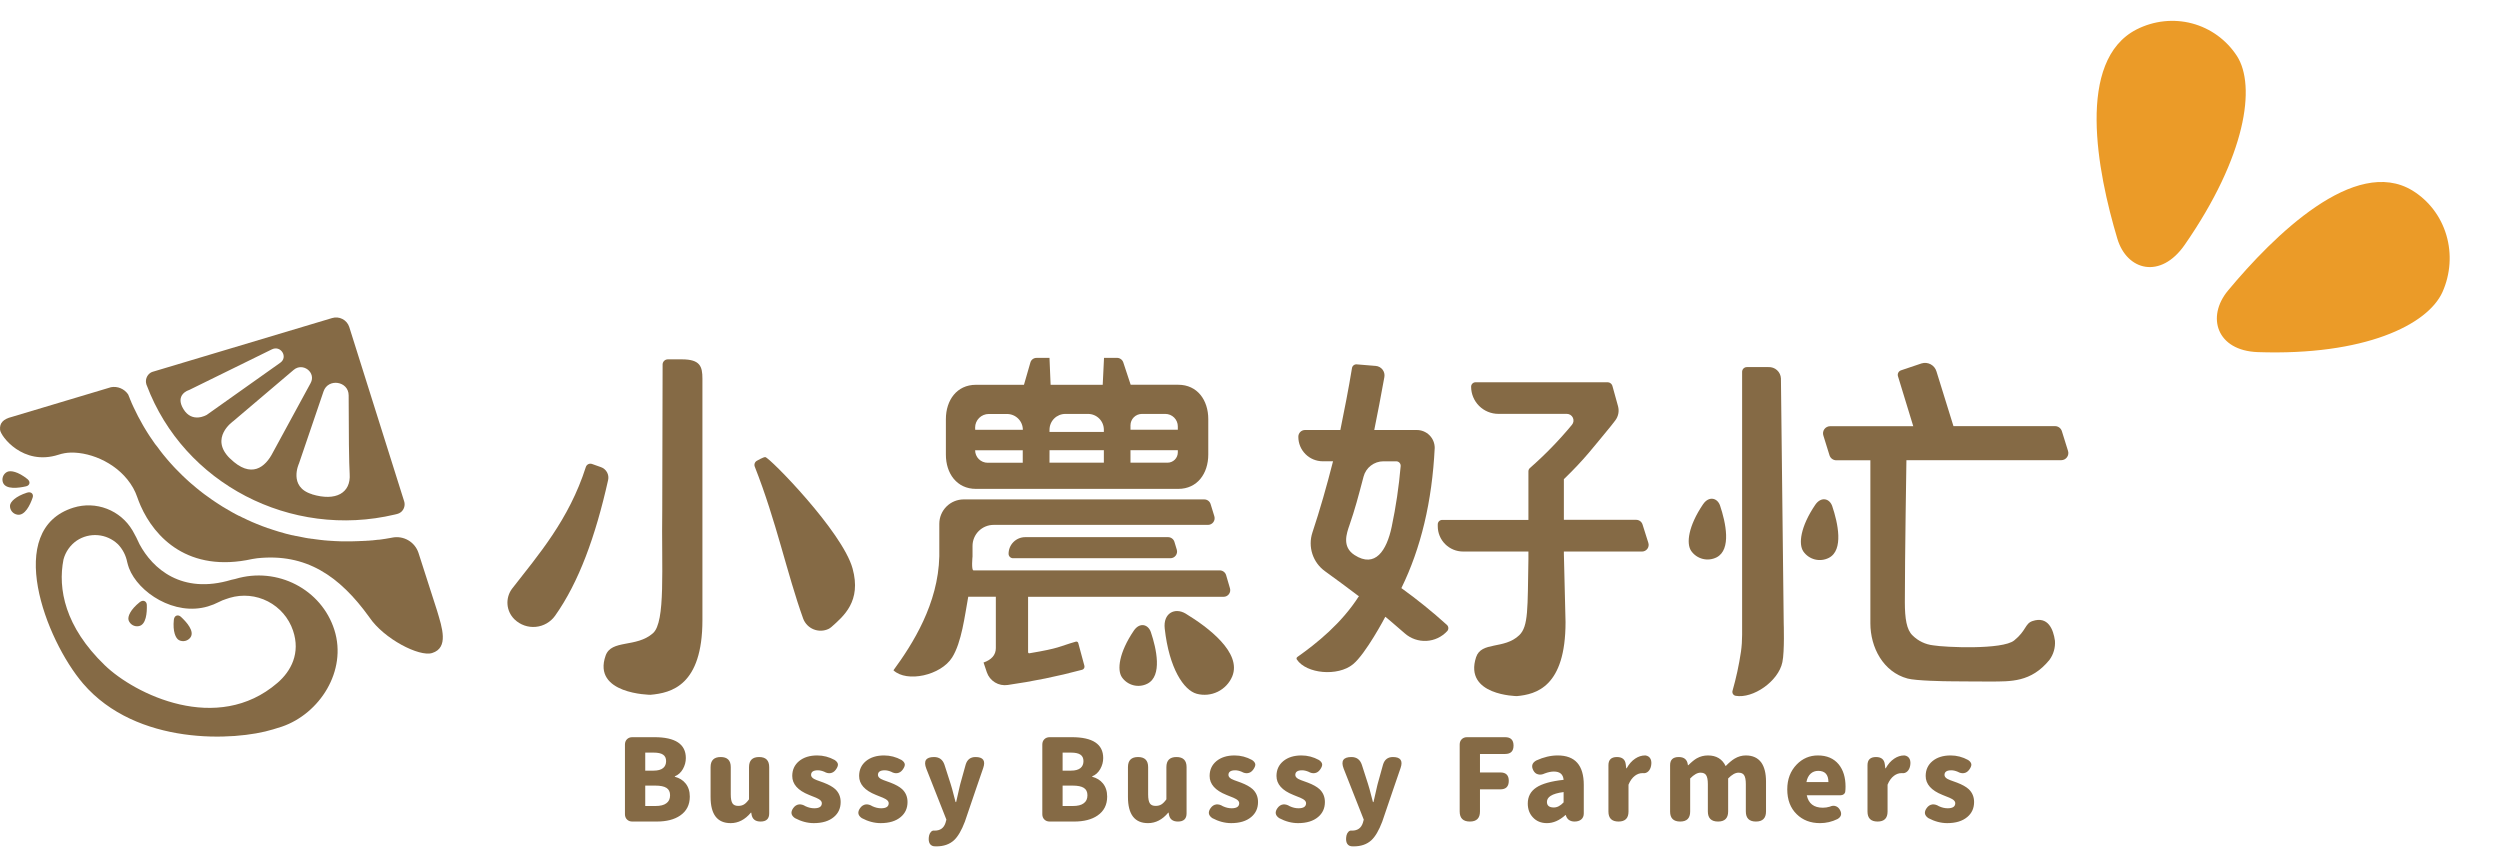 <svg width="441" height="150" viewBox="0 0 441 150" fill="none" xmlns="http://www.w3.org/2000/svg">
<path d="M107.272 84.683C105.034 94.674 102.097 102.711 97.926 108.605C97.532 109.16 97.023 109.623 96.434 109.963C95.844 110.304 95.188 110.513 94.51 110.576C93.832 110.64 93.148 110.557 92.505 110.332C91.862 110.108 91.276 109.748 90.785 109.276L90.71 109.205C90.014 108.508 89.592 107.585 89.521 106.604C89.449 105.624 89.732 104.65 90.319 103.859C94.939 97.91 100.362 91.701 103.341 82.385C103.374 82.277 103.43 82.176 103.503 82.09C103.577 82.004 103.667 81.933 103.769 81.882C103.87 81.832 103.981 81.802 104.095 81.796C104.208 81.789 104.322 81.806 104.429 81.844L106.016 82.406C106.469 82.567 106.846 82.887 107.077 83.306C107.309 83.726 107.378 84.216 107.272 84.683Z" fill="#856A45"/>
<path d="M115.179 111.703C117.447 109.703 116.661 100.165 116.821 89.902L116.884 64.227C116.906 63.989 117.02 63.77 117.201 63.613C117.381 63.457 117.616 63.377 117.854 63.388H120.282C123.517 63.388 123.907 64.646 123.907 66.809V109.385C123.907 120.939 118.409 122.235 114.733 122.562C114.733 122.562 104.429 122.461 106.832 115.648C107.849 112.76 112.238 114.298 115.179 111.703Z" fill="#856A45"/>
<path d="M146.602 110.643C146.464 110.766 146.31 110.869 146.144 110.949C145.735 111.139 145.291 111.243 144.84 111.255C144.389 111.266 143.94 111.185 143.522 111.016C143.104 110.847 142.725 110.593 142.41 110.272C142.094 109.95 141.848 109.567 141.687 109.146C138.801 101.113 136.97 92.024 133.139 82.314C133.065 82.124 133.063 81.913 133.133 81.722C133.204 81.531 133.342 81.371 133.521 81.274C133.521 81.274 134.668 80.607 135 80.632C135.743 80.691 148.605 93.78 150.395 100.287C151.983 106.065 148.841 108.672 146.614 110.643H146.602Z" fill="#856A45"/>
<path d="M172.146 86.238H207.851C211.212 86.238 213.14 83.521 213.14 80.176V73.929C213.14 70.575 211.203 67.871 207.851 67.871H199.45L198.148 63.929C198.07 63.695 197.92 63.491 197.72 63.347C197.519 63.202 197.278 63.124 197.031 63.124H194.75L194.519 67.879H185.328L185.13 63.133H182.828C182.589 63.133 182.355 63.21 182.164 63.354C181.972 63.498 181.832 63.7 181.766 63.929L180.627 67.879H172.146C168.786 67.879 166.854 70.591 166.854 73.937V80.184C166.845 83.521 168.79 86.238 172.146 86.238ZM199.417 75.031C199.417 74.496 199.629 73.984 200.008 73.605C200.387 73.227 200.901 73.015 201.437 73.015H205.562C206.147 73.015 206.708 73.247 207.121 73.659C207.535 74.072 207.767 74.632 207.767 75.216V75.803H199.417V75.031ZM199.417 79.413H207.767V79.807C207.766 80.287 207.575 80.747 207.235 81.086C206.895 81.426 206.434 81.617 205.953 81.618H199.417V79.413ZM185.135 75.803C185.135 75.437 185.207 75.074 185.347 74.736C185.488 74.398 185.693 74.09 185.953 73.831C186.212 73.572 186.52 73.367 186.859 73.227C187.198 73.087 187.561 73.015 187.928 73.015H191.927C192.294 73.015 192.657 73.087 192.996 73.227C193.335 73.367 193.643 73.572 193.902 73.831C194.162 74.09 194.367 74.398 194.508 74.736C194.648 75.074 194.72 75.437 194.72 75.803V76.197H185.13L185.135 75.803ZM185.135 79.413H194.72V81.618H185.13L185.135 79.413ZM172.012 75.425C172.012 74.789 172.265 74.179 172.716 73.73C173.166 73.28 173.777 73.027 174.415 73.027H177.636C178.377 73.027 179.088 73.321 179.612 73.844C180.136 74.367 180.43 75.076 180.43 75.815H172.029L172.012 75.425ZM172.012 79.425H180.413V81.63H174.217C173.632 81.629 173.071 81.397 172.658 80.983C172.244 80.57 172.012 80.009 172.012 79.425Z" fill="#856A45"/>
<path d="M207.591 96.979L207.171 95.591C207.1 95.35 206.952 95.138 206.75 94.987C206.548 94.835 206.302 94.754 206.05 94.753H180.854C180.075 94.753 179.327 95.062 178.775 95.612C178.224 96.163 177.914 96.909 177.914 97.688C177.914 97.895 177.996 98.094 178.143 98.241C178.289 98.388 178.488 98.471 178.695 98.472H206.457C206.639 98.472 206.818 98.43 206.981 98.35C207.144 98.269 207.286 98.152 207.396 98.007C207.506 97.862 207.581 97.694 207.615 97.516C207.649 97.338 207.641 97.154 207.591 96.979Z" fill="#856A45"/>
<path d="M198.324 105.276H215.841C216.023 105.277 216.203 105.234 216.366 105.153C216.529 105.072 216.671 104.953 216.781 104.808C216.89 104.662 216.964 104.493 216.996 104.313C217.028 104.134 217.018 103.95 216.966 103.775L216.286 101.453C216.214 101.211 216.065 100.998 215.862 100.847C215.659 100.696 215.413 100.614 215.16 100.614H171.726C171.306 100.614 171.554 98.157 171.554 98.157V96.304C171.554 95.816 171.65 95.333 171.837 94.882C172.025 94.431 172.299 94.021 172.645 93.676C172.991 93.331 173.402 93.058 173.854 92.871C174.306 92.685 174.791 92.589 175.28 92.59H213.085C213.269 92.59 213.451 92.547 213.615 92.464C213.779 92.382 213.922 92.262 214.031 92.114C214.141 91.967 214.214 91.795 214.245 91.614C214.277 91.433 214.265 91.248 214.211 91.072L213.555 88.934C213.483 88.692 213.335 88.479 213.132 88.328C212.929 88.177 212.683 88.096 212.43 88.095H170.004C168.861 88.095 167.764 88.548 166.956 89.355C166.148 90.162 165.694 91.256 165.694 92.397V98.136C165.501 106.5 161.01 113.594 157.604 118.24C159.968 120.462 165.967 119.137 167.954 115.98C169.634 113.309 170.176 108.668 170.798 105.268H175.666V114.324C175.666 115.535 174.902 116.387 173.499 116.869L174.074 118.583C174.326 119.33 174.833 119.965 175.507 120.376C176.18 120.787 176.977 120.948 177.758 120.831C182.188 120.201 186.576 119.305 190.897 118.147C191.038 118.105 191.158 118.011 191.231 117.884C191.304 117.757 191.326 117.607 191.292 117.464L190.209 113.448C190.2 113.402 190.182 113.359 190.155 113.32C190.129 113.282 190.095 113.249 190.056 113.225C190.016 113.2 189.972 113.183 189.926 113.176C189.88 113.169 189.833 113.172 189.788 113.183C186.684 114.072 187.092 114.315 181.585 115.238C181.556 115.243 181.528 115.241 181.5 115.234C181.472 115.226 181.446 115.213 181.424 115.195C181.402 115.176 181.385 115.153 181.373 115.128C181.36 115.102 181.354 115.074 181.354 115.045V105.276H198.32H198.324Z" fill="#856A45"/>
<path d="M290.763 95.747L289.742 92.514C289.666 92.277 289.517 92.07 289.315 91.922C289.113 91.776 288.87 91.696 288.62 91.697H275.867V84.527C279.568 80.951 281.013 78.956 284.18 75.136C284.281 75.01 284.6 74.595 284.928 74.172C285.199 73.819 285.384 73.408 285.47 72.972C285.555 72.535 285.538 72.085 285.42 71.656L284.462 68.193C284.431 67.993 284.334 67.81 284.186 67.672C284.038 67.533 283.849 67.448 283.647 67.43H260.292C260.083 67.43 259.883 67.513 259.736 67.66C259.589 67.807 259.506 68.006 259.506 68.214C259.507 69.486 260.014 70.704 260.915 71.603C261.816 72.501 263.038 73.006 264.312 73.006H276.393C276.616 73.007 276.835 73.071 277.024 73.191C277.212 73.311 277.363 73.483 277.457 73.685C277.551 73.888 277.586 74.113 277.557 74.334C277.527 74.555 277.435 74.764 277.291 74.935C275.031 77.668 272.555 80.215 269.886 82.553C269.8 82.626 269.731 82.716 269.684 82.818C269.637 82.92 269.613 83.031 269.613 83.144V91.713H254.402C254.3 91.713 254.198 91.734 254.103 91.773C254.009 91.812 253.922 91.869 253.85 91.942C253.777 92.014 253.72 92.1 253.681 92.195C253.641 92.289 253.621 92.391 253.621 92.493V92.833C253.621 94.015 254.092 95.148 254.929 95.984C255.766 96.82 256.902 97.29 258.086 97.29H269.613V98.631C269.457 107.343 269.634 110.475 268 112.047C265.32 114.613 261.304 113.091 260.376 115.946C258.187 122.696 267.588 122.793 267.588 122.793C270.949 122.474 276.161 121.191 276.161 109.746L275.867 97.658V97.294H289.641C289.828 97.295 290.013 97.251 290.18 97.167C290.347 97.082 290.491 96.959 290.6 96.808C290.71 96.657 290.782 96.481 290.81 96.297C290.839 96.112 290.822 95.924 290.763 95.747Z" fill="#856A45"/>
<path d="M255.247 110.244C252.69 107.928 250.005 105.757 247.203 103.742C250.648 96.711 252.622 88.464 253.084 79.006C253.084 78.169 252.751 77.368 252.159 76.776C251.567 76.185 250.763 75.853 249.925 75.853H242.419C243.015 72.918 243.608 69.824 244.204 66.512C244.245 66.282 244.237 66.047 244.181 65.821C244.126 65.595 244.023 65.383 243.881 65.198C243.739 65.014 243.56 64.861 243.355 64.749C243.15 64.637 242.924 64.57 242.692 64.55L239.331 64.273C239.134 64.256 238.938 64.314 238.782 64.435C238.626 64.556 238.522 64.732 238.491 64.927C237.878 68.675 237.155 72.319 236.437 75.853H230.203C229.892 75.853 229.592 75.977 229.372 76.197C229.151 76.417 229.027 76.715 229.027 77.027V77.069C229.027 78.21 229.481 79.304 230.29 80.11C231.098 80.917 232.194 81.37 233.337 81.37H235.148C234.022 85.789 232.825 89.982 231.506 93.948C231.104 95.173 231.102 96.494 231.503 97.719C231.903 98.945 232.684 100.012 233.732 100.765C235.786 102.245 237.739 103.7 239.592 105.1L239.726 105.142C236.656 109.963 232.287 113.468 228.847 115.896C228.777 115.945 228.729 116.02 228.714 116.104C228.699 116.188 228.718 116.274 228.767 116.344C230.447 118.86 235.988 119.367 238.659 117.183C240.894 115.368 244.309 108.932 244.368 108.798C244.368 108.76 246.758 110.814 247.812 111.733C248.867 112.657 250.242 113.13 251.643 113.052C253.044 112.974 254.358 112.349 255.302 111.313C255.431 111.162 255.498 110.967 255.488 110.768C255.477 110.569 255.392 110.382 255.247 110.244ZM247.077 82.23C246.767 85.825 246.238 89.398 245.494 92.929C244.612 97.122 242.587 100.262 238.941 97.91C236.677 96.451 237.546 94.086 238.046 92.636C239.042 89.747 239.558 87.768 240.529 84.083C240.731 83.307 241.185 82.62 241.821 82.13C242.456 81.639 243.237 81.374 244.04 81.374H246.296C246.405 81.375 246.513 81.397 246.613 81.441C246.712 81.485 246.802 81.55 246.875 81.63C246.949 81.711 247.005 81.805 247.04 81.909C247.074 82.012 247.087 82.121 247.077 82.23Z" fill="#856A45"/>
<path d="M314.647 109.942L314.156 66.759C314.144 66.482 314.077 66.21 313.959 65.959C313.841 65.707 313.674 65.482 313.468 65.296C313.262 65.109 313.021 64.965 312.759 64.873C312.497 64.78 312.22 64.74 311.942 64.755H308.195C308.084 64.749 307.973 64.765 307.868 64.802C307.763 64.839 307.667 64.896 307.584 64.971C307.502 65.045 307.435 65.135 307.388 65.236C307.34 65.336 307.314 65.445 307.309 65.556V111.997C307.311 112.987 307.244 113.976 307.107 114.957C306.761 117.288 306.263 119.595 305.616 121.862C305.59 121.955 305.583 122.053 305.597 122.148C305.61 122.244 305.643 122.336 305.694 122.418C305.745 122.501 305.813 122.572 305.893 122.627C305.972 122.682 306.063 122.72 306.158 122.738C309.207 123.287 313.719 120.193 314.412 116.806C314.815 114.898 314.647 109.942 314.647 109.942Z" fill="#856A45"/>
<path d="M202.399 120.604C201.639 120.99 200.764 121.088 199.938 120.879C199.111 120.67 198.389 120.169 197.904 119.468C197.022 118.177 197.383 115.12 200.005 111.246C201.038 109.729 202.525 110.106 203.008 111.498C203.995 114.416 205.071 119.237 202.399 120.604Z" fill="#856A45"/>
<path d="M302.814 98.312C302.054 98.698 301.179 98.795 300.353 98.586C299.527 98.377 298.804 97.876 298.319 97.176C297.437 95.885 297.794 92.829 300.42 88.95C301.453 87.437 302.961 87.814 303.423 89.202C304.41 92.137 305.465 96.941 302.814 98.312Z" fill="#856A45"/>
<path d="M322.603 98.409C321.843 98.795 320.968 98.893 320.142 98.684C319.315 98.475 318.593 97.973 318.108 97.273C317.226 95.981 317.583 92.925 320.209 89.051C321.242 87.534 322.75 87.911 323.212 89.303C324.199 92.237 325.266 97.042 322.603 98.409Z" fill="#856A45"/>
<path d="M217.371 119.309C216.876 120.491 215.967 121.454 214.815 122.02C213.662 122.585 212.344 122.713 211.103 122.382C208.822 121.766 206.235 117.913 205.458 110.886C205.151 108.14 207.251 107.113 209.142 108.236C213.141 110.668 219.076 115.137 217.371 119.309Z" fill="#856A45"/>
<path d="M358.536 109.553C357.183 110.006 357.464 111.23 355.301 112.974C353.247 114.651 343.069 114.19 341.019 113.838C339.644 113.684 338.361 113.069 337.381 112.094C336.319 111.096 336.016 109.1 336.016 106.224C336.016 98.346 336.293 81.178 336.293 81.178H363.597C363.799 81.178 363.998 81.13 364.177 81.037C364.356 80.945 364.51 80.811 364.627 80.646C364.743 80.482 364.818 80.292 364.846 80.093C364.874 79.894 364.853 79.691 364.786 79.501L363.711 76.054C363.632 75.801 363.475 75.579 363.262 75.42C363.049 75.261 362.792 75.174 362.526 75.17H344.59L341.59 65.51C341.511 65.245 341.38 64.998 341.205 64.784C341.029 64.569 340.813 64.392 340.569 64.261C340.324 64.131 340.056 64.05 339.78 64.023C339.504 63.996 339.226 64.024 338.961 64.106L335.327 65.33C335.124 65.401 334.956 65.547 334.857 65.738C334.759 65.929 334.738 66.151 334.798 66.357L337.499 75.182H322.835C322.633 75.183 322.435 75.232 322.257 75.324C322.078 75.417 321.924 75.551 321.808 75.715C321.692 75.88 321.617 76.069 321.59 76.268C321.562 76.467 321.583 76.67 321.65 76.859L322.721 80.306C322.8 80.56 322.957 80.784 323.171 80.944C323.384 81.103 323.643 81.191 323.91 81.195H329.934V109.955C329.934 114.207 332.194 118.537 336.499 119.695C337.94 120.085 342.939 120.185 344.434 120.185C346.308 120.185 349.055 120.235 351.092 120.223C354.675 120.198 358.275 120.395 361.531 116.395C362.238 115.426 362.579 114.237 362.493 113.041C362.215 111.008 361.27 108.635 358.536 109.553Z" fill="#856A45"/>
<path d="M58.991 111.142C56.727 103.947 48.909 99.91 41.525 102.119L41.445 102.14C41.373 102.165 40.962 102.237 40.836 102.274C32.015 104.932 26.907 100.27 24.613 96.007C24.253 95.197 23.852 94.407 23.412 93.638C23.392 93.609 23.374 93.58 23.357 93.55C22.328 91.813 20.743 90.474 18.857 89.748C16.972 89.021 14.896 88.95 12.965 89.546C0.611 93.39 8.038 112.835 14.645 120.571C24.096 131.58 41.42 130.742 48.145 128.671C48.418 128.587 49.51 128.251 49.712 128.184C56.395 125.904 61.259 118.336 58.991 111.142ZM48.935 120.466C38.307 129.622 23.777 122.466 18.484 117.351C11.444 110.563 10.184 103.851 11.196 98.707C11.553 97.342 12.389 96.152 13.553 95.353C14.648 94.628 15.957 94.294 17.267 94.406C18.576 94.518 19.809 95.069 20.765 95.969L20.82 96.019C21.647 96.888 22.208 97.975 22.437 99.151C22.524 99.508 22.629 99.861 22.752 100.207C24.386 104.496 30.784 108.735 36.69 106.966C37.364 106.765 38.018 106.501 38.643 106.178C39.04 105.971 39.455 105.802 39.882 105.67L39.983 105.637C40.157 105.575 40.333 105.517 40.512 105.461C42.762 104.789 45.186 105.016 47.271 106.094C49.357 107.172 50.941 109.017 51.69 111.238C53.034 115.196 51.354 118.391 48.935 120.466Z" fill="#856A45"/>
<path d="M24.475 110.45C24.102 110.52 23.717 110.455 23.388 110.266C23.06 110.076 22.81 109.776 22.685 109.419C22.471 108.769 23.013 107.528 24.639 106.228C25.277 105.717 25.878 106.065 25.899 106.702C25.945 108.056 25.794 110.224 24.475 110.45Z" fill="#856A45"/>
<path d="M33.603 112.433C33.381 112.741 33.057 112.96 32.689 113.051C32.32 113.143 31.931 113.1 31.591 112.932C30.965 112.617 30.453 111.368 30.667 109.326C30.747 108.53 31.423 108.358 31.902 108.798C32.91 109.724 34.359 111.351 33.603 112.433Z" fill="#856A45"/>
<path d="M77.1 107.733L77.028 107.507L73.823 97.533C73.513 96.59 72.866 95.793 72.005 95.297C71.144 94.8 70.13 94.638 69.156 94.841L69.051 94.862L68.602 94.942L68.421 94.971L68.039 95.038L67.846 95.067L67.468 95.122L67.283 95.151L66.863 95.206H66.72C66.342 95.252 65.968 95.294 65.59 95.332H65.477L65.031 95.374H64.872L64.451 95.407H64.292L63.872 95.432H63.737C63.561 95.432 63.389 95.453 63.212 95.457H63.183C62.801 95.457 62.419 95.483 62.036 95.491H60.776H60.272H60.217L59.058 95.445L58.504 95.407H58.428L57.936 95.369H57.848L57.348 95.323H57.294L56.454 95.231L55.614 95.122C55.433 95.101 55.256 95.072 55.08 95.046H55L54.513 94.971H54.454L53.908 94.879C53.349 94.778 52.795 94.665 52.228 94.543H52.169L51.657 94.426H51.585L51.14 94.317L51.056 94.296L50.552 94.17H50.527C50.069 94.049 49.611 93.919 49.157 93.78L48.389 93.537L48.262 93.495L48.061 93.432L47.805 93.344L47.334 93.181H47.288C46.591 92.938 45.898 92.674 45.217 92.393L45.171 92.372L44.717 92.183L44.436 92.066L44.318 92.011L44.146 91.931L43.667 91.718L42.928 91.357H42.903L42.155 90.984H42.121L41.676 90.753L41.609 90.72L41.189 90.489L41.13 90.46L40.71 90.221L40.668 90.196C40.424 90.062 40.185 89.923 39.945 89.776C39.706 89.63 39.471 89.496 39.235 89.357L38.815 89.085L38.748 89.043L38.357 88.791L38.282 88.741L37.891 88.485C37.873 88.469 37.854 88.455 37.832 88.443L37.391 88.146C36.938 87.831 36.488 87.508 36.047 87.181L35.988 87.135L35.619 86.854L35.543 86.791L35.186 86.515L35.115 86.456L34.736 86.15L34.699 86.121C34.38 85.861 34.064 85.592 33.754 85.324L33.443 85.052L33.392 85.01L33.044 84.691L32.968 84.624L32.645 84.322L32.569 84.251C32.456 84.146 32.342 84.041 32.233 83.932L32.178 83.882C31.784 83.5 31.393 83.11 31.015 82.712L30.981 82.678L30.645 82.322L30.578 82.251C30.477 82.142 30.376 82.033 30.28 81.92L30.204 81.84L29.906 81.505L29.843 81.433L29.515 81.056L29.49 81.027C29.25 80.746 29.011 80.457 28.776 80.167L28.448 79.748L28.389 79.672L28.116 79.32V79.299L28.058 79.228L27.797 78.876L27.73 78.788L27.386 78.36L27.343 78.306C27.02 77.857 26.709 77.4 26.402 76.935L26.36 76.868C26.271 76.736 26.187 76.606 26.108 76.478L26.046 76.381L25.814 76.008L25.751 75.907C25.672 75.778 25.592 75.648 25.516 75.518L25.466 75.438L25.193 74.968C24.613 73.962 24.071 72.927 23.576 71.862C23.504 71.711 23.437 71.564 23.37 71.413C23.302 71.271 23.239 71.128 23.177 70.994V70.96L23.029 70.621C23.02 70.595 23.009 70.57 22.996 70.545C22.991 70.528 22.984 70.511 22.975 70.495L22.811 70.076C22.811 70.051 22.811 70.03 22.782 70.009L22.643 69.661L22.576 69.535C22.247 69.066 21.791 68.7 21.261 68.481C20.731 68.263 20.149 68.201 19.585 68.302L18.913 68.504L2.111 73.535C0.552 73.924 -0.091 74.629 0.01 75.811C0.09 76.918 4.047 82.234 10.319 80.213C11.014 79.983 11.741 79.856 12.473 79.836C16.183 79.748 21.097 81.882 23.462 86.032L23.55 86.196C24.08 87.114 24.319 88.15 24.811 89.227C27.268 94.787 33.212 101.105 44.52 98.606C44.688 98.568 45.301 98.48 45.36 98.476C53.971 97.562 59.89 101.562 65.166 108.903C67.711 112.676 73.962 115.913 76.23 115.192C79.2 114.265 77.986 110.697 77.1 107.733Z" fill="#856A45"/>
<path d="M70.785 90.288C71.041 90.057 71.225 89.758 71.314 89.425C71.404 89.093 71.395 88.741 71.289 88.414L71.188 88.095L61.603 57.666C61.403 57.063 60.975 56.563 60.411 56.272C59.846 55.98 59.19 55.921 58.582 56.106L27.384 65.447L26.918 65.585C26.768 65.631 26.626 65.7 26.498 65.791C26.188 66.011 25.956 66.324 25.835 66.683C25.713 67.043 25.709 67.432 25.822 67.795C25.822 67.862 25.868 67.925 25.893 67.988C32.425 85.307 51.294 95.13 69.663 90.762L70.054 90.665C70.298 90.608 70.526 90.498 70.722 90.342L70.785 90.288ZM36.487 73.174C36.386 73.233 33.895 74.692 32.358 72.168C30.821 69.644 33.198 68.839 33.328 68.814L47.967 61.623C49.53 60.86 50.857 62.982 49.446 63.984L36.491 73.17L36.487 73.174ZM40.579 80.888C36.849 77.257 41.137 74.302 41.137 74.302L51.803 65.25C53.428 63.871 55.806 65.711 54.798 67.569L48.152 79.79C46.816 82.435 44.304 84.519 40.579 80.876V80.888ZM55.029 87.177C50.794 85.89 52.743 81.752 52.743 81.752L57.074 69.04C57.885 66.663 61.493 67.225 61.502 69.732C61.502 75.849 61.569 82.041 61.682 83.605C61.918 86.942 59.259 88.485 55.029 87.194V87.177Z" fill="#856A45"/>
<path d="M3.067 90.787C2.693 90.729 2.353 90.535 2.112 90.243C1.871 89.951 1.746 89.58 1.761 89.202C1.799 88.519 2.761 87.55 4.76 86.905C5.541 86.653 5.974 87.186 5.756 87.789C5.319 89.068 4.386 91.022 3.067 90.787Z" fill="#856A45"/>
<path d="M0.544 85.169C0.401 84.822 0.392 84.435 0.518 84.082C0.645 83.729 0.898 83.435 1.228 83.257C1.841 82.922 3.194 83.194 4.824 84.494C5.458 85.001 5.244 85.643 4.593 85.789C3.24 86.1 1.052 86.376 0.544 85.169Z" fill="#856A45"/>
<path d="M111.541 144.92C111.154 144.92 110.841 144.8 110.601 144.56C110.361 144.32 110.241 144.007 110.241 143.62V131.34C110.241 130.953 110.361 130.64 110.601 130.4C110.841 130.16 111.154 130.04 111.541 130.04H115.441C119.134 130.04 120.981 131.267 120.981 133.72C120.981 134.4 120.808 135.047 120.461 135.66C120.101 136.287 119.628 136.713 119.041 136.94V137.02C119.841 137.233 120.468 137.62 120.921 138.18C121.428 138.793 121.681 139.573 121.681 140.52C121.681 141.973 121.114 143.087 119.981 143.86C118.954 144.567 117.581 144.92 115.861 144.92H113.041H111.541ZM113.821 142.18H115.601C116.481 142.18 117.128 142.02 117.541 141.7C117.981 141.393 118.201 140.92 118.201 140.28C118.201 139.68 117.988 139.247 117.561 138.98C117.134 138.713 116.481 138.58 115.601 138.58H113.821V142.18ZM113.821 135.94H115.301C116.048 135.94 116.608 135.787 116.981 135.48C117.328 135.187 117.501 134.78 117.501 134.26C117.501 133.74 117.321 133.36 116.961 133.12C116.614 132.88 116.061 132.76 115.301 132.76H113.821V135.94ZM128.887 145.2C126.527 145.2 125.347 143.66 125.347 140.58V135.32C125.347 134.133 125.941 133.54 127.127 133.54C128.314 133.54 128.907 134.133 128.907 135.32V140.14C128.907 140.9 129.014 141.433 129.227 141.74C129.427 142.02 129.761 142.16 130.227 142.16C130.627 142.16 130.967 142.073 131.247 141.9C131.527 141.727 131.821 141.427 132.127 141V135.32C132.127 134.133 132.721 133.54 133.907 133.54C135.094 133.54 135.687 134.133 135.687 135.32V139.24V143.48C135.687 144.44 135.181 144.92 134.167 144.92C133.234 144.92 132.701 144.493 132.567 143.64L132.527 143.36H132.447C131.421 144.587 130.234 145.2 128.887 145.2ZM143.553 145.2C142.446 145.2 141.34 144.907 140.233 144.32C139.526 143.84 139.426 143.247 139.933 142.54C140.2 142.167 140.533 141.953 140.933 141.9C141.306 141.86 141.693 141.967 142.093 142.22C142.613 142.46 143.126 142.58 143.633 142.58C144.526 142.58 144.973 142.28 144.973 141.68C144.973 141.413 144.793 141.173 144.433 140.96C144.22 140.827 143.793 140.64 143.153 140.4C142.966 140.32 142.82 140.26 142.713 140.22C140.74 139.433 139.753 138.32 139.753 136.88C139.753 135.8 140.153 134.927 140.953 134.26C141.766 133.593 142.833 133.26 144.153 133.26C145.233 133.26 146.26 133.527 147.233 134.06C147.593 134.3 147.786 134.56 147.813 134.84C147.826 135.107 147.693 135.427 147.413 135.8C147.16 136.133 146.853 136.327 146.493 136.38C146.146 136.433 145.786 136.353 145.413 136.14C145 135.967 144.62 135.88 144.273 135.88C143.473 135.88 143.073 136.153 143.073 136.7C143.073 136.967 143.246 137.2 143.593 137.4C143.806 137.52 144.226 137.687 144.853 137.9C145.053 137.967 145.2 138.02 145.293 138.06C146.2 138.407 146.88 138.787 147.333 139.2C147.973 139.8 148.293 140.56 148.293 141.48C148.293 142.573 147.893 143.453 147.093 144.12C146.24 144.84 145.06 145.2 143.553 145.2ZM155.348 145.2C154.242 145.2 153.135 144.907 152.028 144.32C151.322 143.84 151.222 143.247 151.728 142.54C151.995 142.167 152.328 141.953 152.728 141.9C153.102 141.86 153.488 141.967 153.888 142.22C154.408 142.46 154.922 142.58 155.428 142.58C156.322 142.58 156.768 142.28 156.768 141.68C156.768 141.413 156.588 141.173 156.228 140.96C156.015 140.827 155.588 140.64 154.948 140.4C154.762 140.32 154.615 140.26 154.508 140.22C152.535 139.433 151.548 138.32 151.548 136.88C151.548 135.8 151.948 134.927 152.748 134.26C153.562 133.593 154.628 133.26 155.948 133.26C157.028 133.26 158.055 133.527 159.028 134.06C159.388 134.3 159.582 134.56 159.608 134.84C159.622 135.107 159.488 135.427 159.208 135.8C158.955 136.133 158.648 136.327 158.288 136.38C157.942 136.433 157.582 136.353 157.208 136.14C156.795 135.967 156.415 135.88 156.068 135.88C155.268 135.88 154.868 136.153 154.868 136.7C154.868 136.967 155.042 137.2 155.388 137.4C155.602 137.52 156.022 137.687 156.648 137.9C156.848 137.967 156.995 138.02 157.088 138.06C157.995 138.407 158.675 138.787 159.128 139.2C159.768 139.8 160.088 140.56 160.088 141.48C160.088 142.573 159.688 143.453 158.888 144.12C158.035 144.84 156.855 145.2 155.348 145.2ZM165.164 149.3C164.964 149.3 164.817 149.293 164.724 149.28C164.31 149.213 164.037 148.98 163.904 148.58C163.797 148.233 163.797 147.82 163.904 147.34C163.97 147.087 164.084 146.88 164.244 146.72C164.417 146.547 164.617 146.48 164.844 146.52C164.857 146.52 164.87 146.52 164.884 146.52C165.857 146.52 166.49 146.067 166.784 145.16L166.944 144.58L163.404 135.6C162.87 134.227 163.324 133.54 164.764 133.54C165.684 133.54 166.297 133.993 166.604 134.9L167.684 138.26C167.844 138.74 168.05 139.487 168.304 140.5C168.424 140.927 168.51 141.253 168.564 141.48H168.664C168.797 140.827 169.017 139.86 169.324 138.58C169.364 138.433 169.39 138.327 169.404 138.26L170.344 134.88C170.61 133.987 171.19 133.54 172.084 133.54C173.43 133.54 173.884 134.18 173.444 135.46L172.144 139.24L170.204 144.94C169.617 146.487 168.977 147.58 168.284 148.22C167.497 148.94 166.457 149.3 165.164 149.3ZM185.164 144.92C184.778 144.92 184.464 144.8 184.224 144.56C183.984 144.32 183.864 144.007 183.864 143.62V131.34C183.864 130.953 183.984 130.64 184.224 130.4C184.464 130.16 184.778 130.04 185.164 130.04H189.064C192.758 130.04 194.604 131.267 194.604 133.72C194.604 134.4 194.431 135.047 194.084 135.66C193.724 136.287 193.251 136.713 192.664 136.94V137.02C193.464 137.233 194.091 137.62 194.544 138.18C195.051 138.793 195.304 139.573 195.304 140.52C195.304 141.973 194.738 143.087 193.604 143.86C192.578 144.567 191.204 144.92 189.484 144.92H186.664H185.164ZM187.444 142.18H189.224C190.104 142.18 190.751 142.02 191.164 141.7C191.604 141.393 191.824 140.92 191.824 140.28C191.824 139.68 191.611 139.247 191.184 138.98C190.758 138.713 190.104 138.58 189.224 138.58H187.444V142.18ZM187.444 135.94H188.924C189.671 135.94 190.231 135.787 190.604 135.48C190.951 135.187 191.124 134.78 191.124 134.26C191.124 133.74 190.944 133.36 190.584 133.12C190.238 132.88 189.684 132.76 188.924 132.76H187.444V135.94ZM202.511 145.2C200.151 145.2 198.971 143.66 198.971 140.58V135.32C198.971 134.133 199.564 133.54 200.751 133.54C201.937 133.54 202.531 134.133 202.531 135.32V140.14C202.531 140.9 202.637 141.433 202.851 141.74C203.051 142.02 203.384 142.16 203.851 142.16C204.251 142.16 204.591 142.073 204.871 141.9C205.151 141.727 205.444 141.427 205.751 141V135.32C205.751 134.133 206.344 133.54 207.531 133.54C208.717 133.54 209.311 134.133 209.311 135.32V139.24V143.48C209.311 144.44 208.804 144.92 207.791 144.92C206.857 144.92 206.324 144.493 206.191 143.64L206.151 143.36H206.071C205.044 144.587 203.857 145.2 202.511 145.2ZM217.177 145.2C216.07 145.2 214.963 144.907 213.857 144.32C213.15 143.84 213.05 143.247 213.557 142.54C213.823 142.167 214.157 141.953 214.557 141.9C214.93 141.86 215.317 141.967 215.717 142.22C216.237 142.46 216.75 142.58 217.257 142.58C218.15 142.58 218.597 142.28 218.597 141.68C218.597 141.413 218.417 141.173 218.057 140.96C217.843 140.827 217.417 140.64 216.777 140.4C216.59 140.32 216.443 140.26 216.337 140.22C214.363 139.433 213.377 138.32 213.377 136.88C213.377 135.8 213.777 134.927 214.577 134.26C215.39 133.593 216.457 133.26 217.777 133.26C218.857 133.26 219.883 133.527 220.857 134.06C221.217 134.3 221.41 134.56 221.437 134.84C221.45 135.107 221.317 135.427 221.037 135.8C220.783 136.133 220.477 136.327 220.117 136.38C219.77 136.433 219.41 136.353 219.037 136.14C218.623 135.967 218.243 135.88 217.897 135.88C217.097 135.88 216.697 136.153 216.697 136.7C216.697 136.967 216.87 137.2 217.217 137.4C217.43 137.52 217.85 137.687 218.477 137.9C218.677 137.967 218.823 138.02 218.917 138.06C219.823 138.407 220.503 138.787 220.957 139.2C221.597 139.8 221.917 140.56 221.917 141.48C221.917 142.573 221.517 143.453 220.717 144.12C219.863 144.84 218.683 145.2 217.177 145.2ZM228.972 145.2C227.865 145.2 226.759 144.907 225.652 144.32C224.945 143.84 224.845 143.247 225.352 142.54C225.619 142.167 225.952 141.953 226.352 141.9C226.725 141.86 227.112 141.967 227.512 142.22C228.032 142.46 228.545 142.58 229.052 142.58C229.945 142.58 230.392 142.28 230.392 141.68C230.392 141.413 230.212 141.173 229.852 140.96C229.639 140.827 229.212 140.64 228.572 140.4C228.385 140.32 228.239 140.26 228.132 140.22C226.159 139.433 225.172 138.32 225.172 136.88C225.172 135.8 225.572 134.927 226.372 134.26C227.185 133.593 228.252 133.26 229.572 133.26C230.652 133.26 231.679 133.527 232.652 134.06C233.012 134.3 233.205 134.56 233.232 134.84C233.245 135.107 233.112 135.427 232.832 135.8C232.579 136.133 232.272 136.327 231.912 136.38C231.565 136.433 231.205 136.353 230.832 136.14C230.419 135.967 230.039 135.88 229.692 135.88C228.892 135.88 228.492 136.153 228.492 136.7C228.492 136.967 228.665 137.2 229.012 137.4C229.225 137.52 229.645 137.687 230.272 137.9C230.472 137.967 230.619 138.02 230.712 138.06C231.619 138.407 232.299 138.787 232.752 139.2C233.392 139.8 233.712 140.56 233.712 141.48C233.712 142.573 233.312 143.453 232.512 144.12C231.659 144.84 230.479 145.2 228.972 145.2ZM238.787 149.3C238.587 149.3 238.441 149.293 238.347 149.28C237.934 149.213 237.661 148.98 237.527 148.58C237.421 148.233 237.421 147.82 237.527 147.34C237.594 147.087 237.707 146.88 237.867 146.72C238.041 146.547 238.241 146.48 238.467 146.52C238.481 146.52 238.494 146.52 238.507 146.52C239.481 146.52 240.114 146.067 240.407 145.16L240.567 144.58L237.027 135.6C236.494 134.227 236.947 133.54 238.387 133.54C239.307 133.54 239.921 133.993 240.227 134.9L241.307 138.26C241.467 138.74 241.674 139.487 241.927 140.5C242.047 140.927 242.134 141.253 242.187 141.48H242.287C242.421 140.827 242.641 139.86 242.947 138.58C242.987 138.433 243.014 138.327 243.027 138.26L243.967 134.88C244.234 133.987 244.814 133.54 245.707 133.54C247.054 133.54 247.507 134.18 247.067 135.46L245.767 139.24L243.827 144.94C243.241 146.487 242.601 147.58 241.907 148.22C241.121 148.94 240.081 149.3 238.787 149.3ZM259.288 144.92C258.088 144.92 257.488 144.327 257.488 143.14V131.34C257.488 130.953 257.608 130.64 257.848 130.4C258.088 130.16 258.401 130.04 258.788 130.04H262.228H265.508C266.494 130.04 266.988 130.533 266.988 131.52C266.988 132.507 266.494 133 265.508 133H261.068V136.26H264.668C265.654 136.26 266.148 136.753 266.148 137.74C266.148 138.74 265.654 139.24 264.668 139.24H261.068V143.14C261.068 144.327 260.474 144.92 259.288 144.92ZM272.879 145.2C271.853 145.2 271.026 144.86 270.399 144.18C269.799 143.54 269.499 142.727 269.499 141.74C269.499 140.527 269.999 139.587 270.999 138.92C271.999 138.253 273.606 137.8 275.819 137.56C275.739 136.587 275.166 136.1 274.099 136.1C273.619 136.1 273.079 136.213 272.479 136.44C272.066 136.64 271.686 136.693 271.339 136.6C270.966 136.52 270.679 136.287 270.479 135.9C270.079 135.14 270.259 134.553 271.019 134.14C272.299 133.553 273.553 133.26 274.779 133.26C277.846 133.26 279.379 134.993 279.379 138.46V141.7V143.48C279.379 143.947 279.226 144.307 278.919 144.56C278.626 144.8 278.233 144.92 277.739 144.92C277.366 144.92 277.039 144.827 276.759 144.64C276.493 144.44 276.313 144.167 276.219 143.82V143.78H276.139C275.086 144.727 273.999 145.2 272.879 145.2ZM274.099 142.44C274.686 142.44 275.259 142.14 275.819 141.54V139.72C274.779 139.853 274.013 140.08 273.519 140.4C273.093 140.68 272.879 141.033 272.879 141.46C272.879 142.113 273.286 142.44 274.099 142.44ZM285.508 144.92C284.321 144.92 283.728 144.333 283.728 143.16V139.24V134.98C283.728 134.02 284.228 133.54 285.228 133.54C286.175 133.54 286.695 133.98 286.788 134.86L286.868 135.52H286.948C287.348 134.787 287.848 134.22 288.448 133.82C289.008 133.447 289.588 133.26 290.188 133.26C290.228 133.26 290.261 133.26 290.288 133.26C290.715 133.34 291.008 133.553 291.168 133.9C291.315 134.233 291.341 134.633 291.248 135.1C291.168 135.513 291.001 135.84 290.748 136.08C290.481 136.333 290.155 136.433 289.768 136.38C289.755 136.38 289.741 136.38 289.728 136.38C289.261 136.38 288.821 136.533 288.408 136.84C287.928 137.2 287.548 137.727 287.268 138.42V143.16C287.268 144.333 286.681 144.92 285.508 144.92ZM296.385 144.92C295.199 144.92 294.605 144.333 294.605 143.16V139.24V134.98C294.605 134.02 295.112 133.54 296.125 133.54C297.059 133.54 297.592 133.967 297.725 134.82L297.745 134.98H297.825C298.385 134.42 298.885 134.013 299.325 133.76C299.925 133.427 300.579 133.26 301.285 133.26C302.765 133.26 303.805 133.887 304.405 135.14C304.992 134.54 305.519 134.1 305.985 133.82C306.612 133.447 307.272 133.26 307.965 133.26C309.165 133.26 310.072 133.673 310.685 134.5C311.245 135.287 311.525 136.413 311.525 137.88V143.14C311.525 144.327 310.932 144.92 309.745 144.92C308.559 144.92 307.965 144.327 307.965 143.14V138.32C307.965 137.56 307.859 137.027 307.645 136.72C307.459 136.44 307.132 136.3 306.665 136.3C306.119 136.3 305.512 136.64 304.845 137.32V143.14C304.845 144.327 304.252 144.92 303.065 144.92C301.865 144.92 301.265 144.327 301.265 143.14V138.32C301.265 137.56 301.159 137.027 300.945 136.72C300.759 136.44 300.432 136.3 299.965 136.3C299.419 136.3 298.812 136.64 298.145 137.32V143.16C298.145 144.333 297.559 144.92 296.385 144.92ZM321.053 145.2C319.373 145.2 317.999 144.673 316.933 143.62C315.826 142.54 315.273 141.08 315.273 139.24C315.273 137.467 315.826 136.007 316.933 134.86C317.973 133.793 319.219 133.26 320.673 133.26C322.259 133.26 323.486 133.787 324.353 134.84C325.153 135.827 325.553 137.133 325.553 138.76C325.553 139.12 325.533 139.44 325.493 139.72C325.466 139.867 325.373 140 325.213 140.12C325.066 140.227 324.893 140.28 324.693 140.28H322.053H318.713C319.019 141.747 319.966 142.48 321.553 142.48C321.966 142.48 322.373 142.42 322.773 142.3C323.146 142.127 323.486 142.093 323.793 142.2C324.113 142.293 324.373 142.52 324.573 142.88C324.946 143.56 324.799 144.093 324.133 144.48C323.159 144.96 322.133 145.2 321.053 145.2ZM318.653 137.96H320.593H322.533C322.533 136.64 321.933 135.98 320.733 135.98C320.213 135.98 319.773 136.14 319.413 136.46C319.026 136.807 318.773 137.307 318.653 137.96ZM331.207 144.92C330.02 144.92 329.427 144.333 329.427 143.16V139.24V134.98C329.427 134.02 329.927 133.54 330.927 133.54C331.873 133.54 332.393 133.98 332.487 134.86L332.567 135.52H332.647C333.047 134.787 333.547 134.22 334.147 133.82C334.707 133.447 335.287 133.26 335.887 133.26C335.927 133.26 335.96 133.26 335.987 133.26C336.413 133.34 336.707 133.553 336.867 133.9C337.013 134.233 337.04 134.633 336.947 135.1C336.867 135.513 336.7 135.84 336.447 136.08C336.18 136.333 335.853 136.433 335.467 136.38C335.453 136.38 335.44 136.38 335.427 136.38C334.96 136.38 334.52 136.533 334.107 136.84C333.627 137.2 333.247 137.727 332.967 138.42V143.16C332.967 144.333 332.38 144.92 331.207 144.92ZM343.489 145.2C342.382 145.2 341.276 144.907 340.169 144.32C339.462 143.84 339.362 143.247 339.869 142.54C340.136 142.167 340.469 141.953 340.869 141.9C341.242 141.86 341.629 141.967 342.029 142.22C342.549 142.46 343.062 142.58 343.569 142.58C344.462 142.58 344.909 142.28 344.909 141.68C344.909 141.413 344.729 141.173 344.369 140.96C344.156 140.827 343.729 140.64 343.089 140.4C342.902 140.32 342.756 140.26 342.649 140.22C340.676 139.433 339.689 138.32 339.689 136.88C339.689 135.8 340.089 134.927 340.889 134.26C341.702 133.593 342.769 133.26 344.089 133.26C345.169 133.26 346.196 133.527 347.169 134.06C347.529 134.3 347.722 134.56 347.749 134.84C347.762 135.107 347.629 135.427 347.349 135.8C347.096 136.133 346.789 136.327 346.429 136.38C346.082 136.433 345.722 136.353 345.349 136.14C344.936 135.967 344.556 135.88 344.209 135.88C343.409 135.88 343.009 136.153 343.009 136.7C343.009 136.967 343.182 137.2 343.529 137.4C343.742 137.52 344.162 137.687 344.789 137.9C344.989 137.967 345.136 138.02 345.229 138.06C346.136 138.407 346.816 138.787 347.269 139.2C347.909 139.8 348.229 140.56 348.229 141.48C348.229 142.573 347.829 143.453 347.029 144.12C346.176 144.84 344.996 145.2 343.489 145.2Z" fill="#856A45"/>
<path fill-rule="evenodd" clip-rule="evenodd" d="M386.673 4.13C383.415 3.268 379.937 3.647 376.885 5.196C366.184 10.695 369.932 30.195 373.5 42.108C375.189 47.755 381.137 49.306 385.383 43.185C396.246 27.515 397.974 15.134 394.599 9.882C392.747 7.035 389.931 4.992 386.673 4.13ZM431.536 41.464C430.562 38.173 428.438 35.383 425.558 33.613C415.407 27.44 401.097 41.541 393.015 51.262C389.184 55.866 390.982 61.862 398.291 62.114C417.009 62.758 428.232 57.35 430.857 51.509C432.269 48.325 432.511 44.756 431.536 41.464Z" fill="#EB9B28"/>
</svg>
